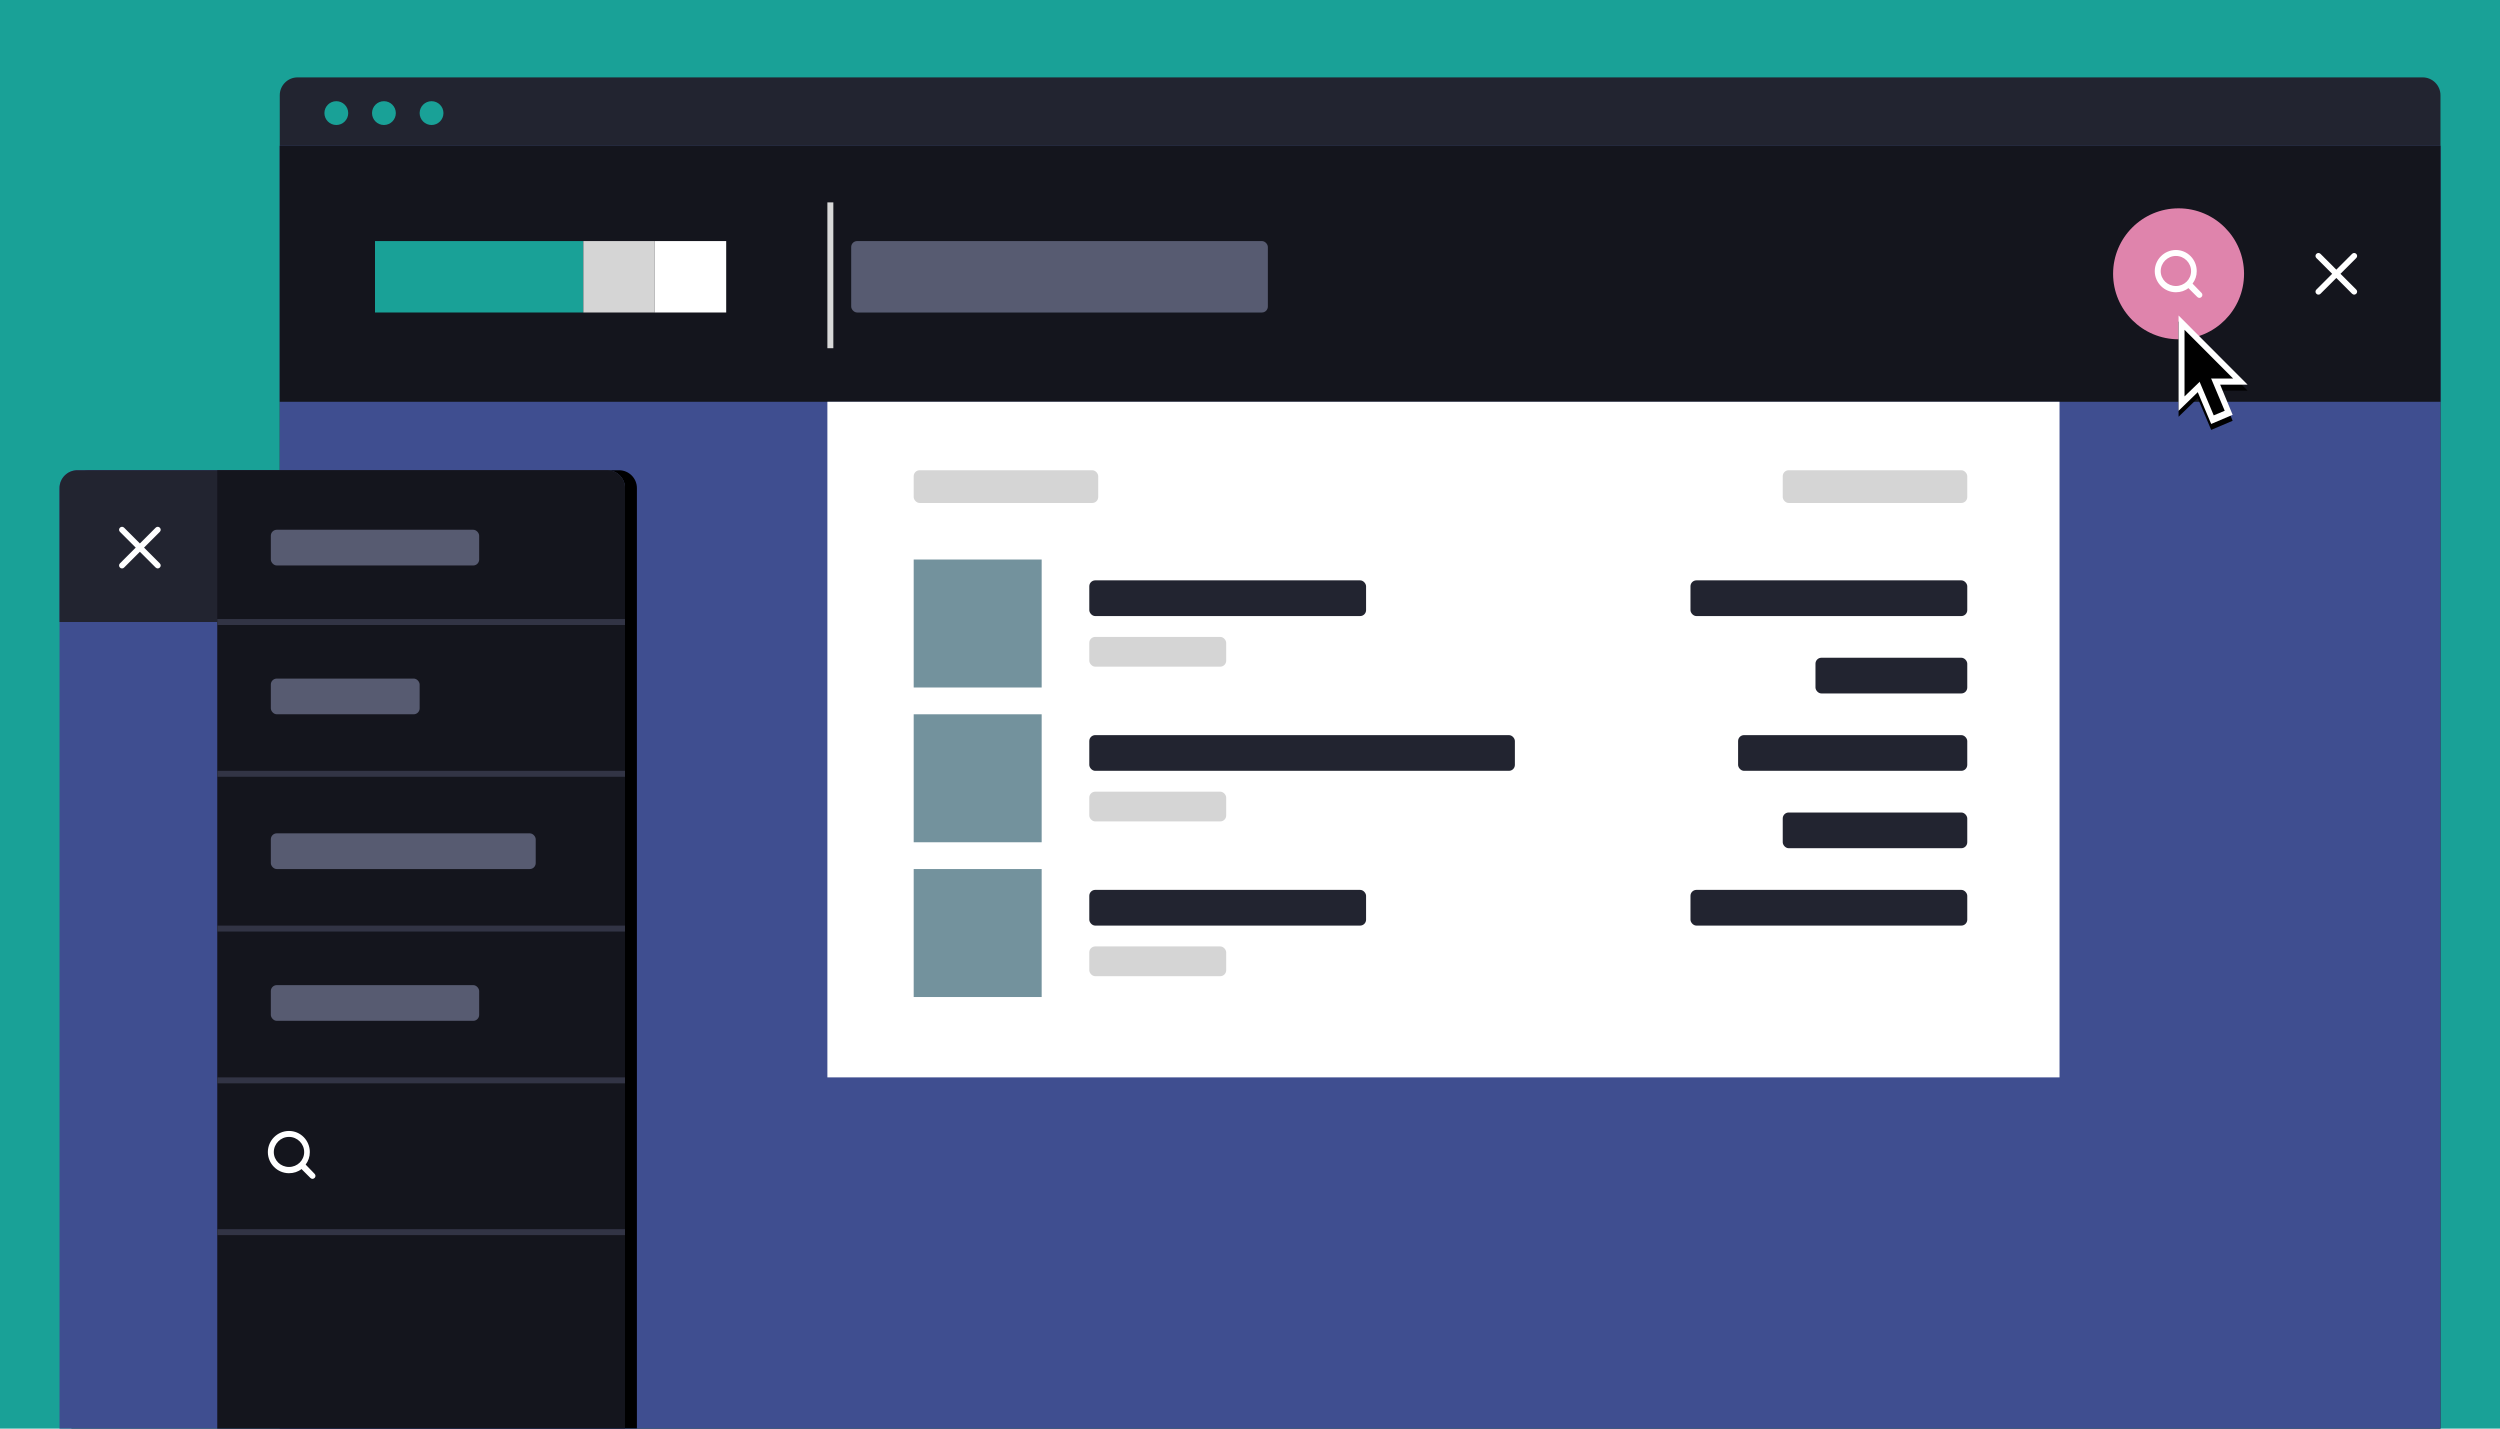 <?xml version="1.0" encoding="UTF-8"?>
<svg width="840px" height="480px" viewBox="0 0 840 480" version="1.1" xmlns="http://www.w3.org/2000/svg" xmlns:xlink="http://www.w3.org/1999/xlink">
    <!-- Generator: Sketch 49 (51002) - http://www.bohemiancoding.com/sketch -->
    <title>advanced-search-featured</title>
    <desc>Created with Sketch.</desc>
    <defs>
        <path d="M6,0 L184,0 C187.314,-6.08718376e-16 190,2.686 190,6 L190,322 L0,322 L0,6 C-4.05812251e-16,2.686 2.686,6.08718376e-16 6,0 Z" id="path-1"></path>
        <filter x="-14.7%" y="-9.9%" width="133.7%" height="119.9%" filterUnits="objectBoundingBox" id="filter-2">
            <feOffset dx="4" dy="0" in="SourceAlpha" result="shadowOffsetOuter1"></feOffset>
            <feGaussianBlur stdDeviation="10" in="shadowOffsetOuter1" result="shadowBlurOuter1"></feGaussianBlur>
            <feColorMatrix values="0 0 0 0 0   0 0 0 0 0   0 0 0 0 0  0 0 0 0.198 0" type="matrix" in="shadowBlurOuter1"></feColorMatrix>
        </filter>
        <polygon id="path-3" points="13.968 23.238 18.168 33.378 18.17 33.38 10.958 36.448 6.449 25.767 0 32.03 0 0 23.182 23.238"></polygon>
        <filter x="-133.7%" y="-79.6%" width="367.4%" height="270.1%" filterUnits="objectBoundingBox" id="filter-4">
            <feOffset dx="0" dy="2" in="SourceAlpha" result="shadowOffsetOuter1"></feOffset>
            <feGaussianBlur stdDeviation="10" in="shadowOffsetOuter1" result="shadowBlurOuter1"></feGaussianBlur>
            <feColorMatrix values="0 0 0 0 0   0 0 0 0 0   0 0 0 0 0  0 0 0 0.202 0" type="matrix" in="shadowBlurOuter1"></feColorMatrix>
        </filter>
    </defs>
    <g id="advanced-search-featured" stroke="none" stroke-width="1" fill="none" fill-rule="evenodd">
        <polygon id="bg" fill="#19A197" points="0 480 840 480 840 0 0 0"></polygon>
        <g id="desktop" transform="translate(94, 26)">
            <path d="M726,454 L0,454 L0,6 C0,2.687 2.687,0 6,0 L720,0 C723.313,0 726,2.687 726,6 L726,454 Z" id="container_bg" fill="#222430"></path>
            <rect id="Rectangle" fill="#3F4E90" x="0" y="23" width="726" height="431"></rect>
            <rect id="Rectangle-Copy" fill="#14151D" x="0" y="23" width="726" height="86"></rect>
            <g id="dots" transform="translate(15, 8)" fill="#19A197">
                <path d="M8,4 C8,6.209 6.209,8 4,8 C1.791,8 0,6.209 0,4 C0,1.791 1.791,0 4,0 C6.209,0 8,1.791 8,4" id="Fill-6"></path>
                <path d="M24,4 C24,6.209 22.209,8 20,8 C17.791,8 16,6.209 16,4 C16,1.791 17.791,0 20,0 C22.209,0 24,1.791 24,4" id="Fill-8"></path>
                <path d="M40,4 C40,6.209 38.209,8 36,8 C33.791,8 32,6.209 32,4 C32,1.791 33.791,0 36,0 C38.209,0 40,1.791 40,4" id="Fill-10"></path>
            </g>
            <rect id="Rectangle-2" fill="#19A197" x="32" y="55" width="70" height="24"></rect>
            <rect id="Rectangle-2-Copy" fill="#D5D5D5" x="102" y="55" width="24" height="24"></rect>
            <rect id="Rectangle-2-Copy-2" fill="#FFFFFF" x="126" y="55" width="24" height="24"></rect>
            <rect id="Rectangle-3" fill="#D8D8D8" x="184" y="42" width="2" height="49"></rect>
            <rect id="Rectangle-4" fill="#575B71" x="192" y="55" width="140" height="24" rx="2"></rect>
            <circle id="Oval" fill="#DF84AC" cx="638" cy="66" r="22"></circle>
            <g id="zoom-2" transform="translate(630, 58)" fill="#FFFFFF" fill-rule="nonzero">
                <path d="M12.7,11.3 C13.6,10.1 14.1,8.7 14.1,7.1 C14.1,3.2 11,0 7.1,0 C3.2,0 0,3.2 0,7.1 C0,11 3.2,14.2 7.1,14.2 C8.7,14.2 10.2,13.7 11.3,12.8 L14.3,15.8 C14.5,16 14.8,16.1 15,16.1 C15.2,16.1 15.5,16 15.7,15.8 C16.1,15.4 16.1,14.8 15.7,14.4 L12.7,11.3 Z M7.1,12.1 C4.3,12.1 2,9.9 2,7.1 C2,4.3 4.3,2 7.1,2 C9.9,2 12.2,4.3 12.2,7.1 C12.2,9.9 9.9,12.1 7.1,12.1 Z" id="Shape"></path>
            </g>
            <g id="simple-remove" transform="translate(684, 59)" fill="#FFFFFF" fill-rule="nonzero">
                <path d="M13.7,0.3 C13.3,-0.1 12.7,-0.1 12.3,0.3 L7,5.6 L1.7,0.3 C1.3,-0.1 0.7,-0.1 0.3,0.3 C-0.1,0.7 -0.1,1.3 0.3,1.7 L5.6,7 L0.3,12.3 C-0.1,12.7 -0.1,13.3 0.3,13.7 C0.5,13.9 0.7,14 1,14 C1.3,14 1.5,13.9 1.7,13.7 L7,8.4 L12.3,13.7 C12.5,13.9 12.8,14 13,14 C13.2,14 13.5,13.9 13.7,13.7 C14.1,13.3 14.1,12.7 13.7,12.3 L8.4,7 L13.7,1.7 C14.1,1.3 14.1,0.7 13.7,0.3 Z" id="Shape"></path>
            </g>
            <rect id="Rectangle-5" fill="#FFFFFF" x="184" y="109" width="414" height="227"></rect>
            <rect id="Rectangle-6" fill="#D5D5D5" x="213" y="132" width="62" height="11" rx="2"></rect>
            <rect id="Rectangle-7" fill="#73929D" x="213" y="162" width="43" height="43"></rect>
            <rect id="Rectangle-7-Copy" fill="#73929D" x="213" y="214" width="43" height="43"></rect>
            <rect id="Rectangle-7-Copy-2" fill="#73929D" x="213" y="266" width="43" height="43"></rect>
            <rect id="Rectangle-8" fill="#222430" x="272" y="169" width="93" height="12" rx="2"></rect>
            <rect id="Rectangle-8-Copy-3" fill="#222430" x="474" y="169" width="93" height="12" rx="2"></rect>
            <rect id="Rectangle-8-Copy-4" fill="#222430" x="516" y="195" width="51" height="12" rx="2"></rect>
            <rect id="Rectangle-8-Copy-5" fill="#222430" x="490" y="221" width="77" height="12" rx="2"></rect>
            <rect id="Rectangle-8-Copy-6" fill="#222430" x="505" y="247" width="62" height="12" rx="2"></rect>
            <rect id="Rectangle-8-Copy-7" fill="#222430" x="474" y="273" width="93" height="12" rx="2"></rect>
            <rect id="Rectangle-8-Copy" fill="#222430" x="272" y="221" width="143" height="12" rx="2"></rect>
            <rect id="Rectangle-8-Copy-2" fill="#222430" x="272" y="273" width="93" height="12" rx="2"></rect>
            <rect id="Rectangle-9" fill="#D5D5D5" x="272" y="188" width="46" height="10" rx="2"></rect>
            <rect id="Rectangle-9-Copy" fill="#D5D5D5" x="272" y="240" width="46" height="10" rx="2"></rect>
            <rect id="Rectangle-9-Copy-2" fill="#D5D5D5" x="272" y="292" width="46" height="10" rx="2"></rect>
            <rect id="Rectangle-6-Copy" fill="#D5D5D5" x="505" y="132" width="62" height="11" rx="2"></rect>
        </g>
        <g id="mobile" transform="translate(20, 158)">
            <g id="mobile_bg">
                <use fill="black" fill-opacity="1" filter="url(#filter-2)" xlink:href="#path-1"></use>
                <use fill="#3F4E90" fill-rule="evenodd" xlink:href="#path-1"></use>
            </g>
            <path d="M190,51 L0,51 L0,6 C-4.05812251e-16,2.686 2.686,6.08718376e-16 6,0 L184,0 C187.314,-6.08718376e-16 190,2.686 190,6 L190,51 Z" id="Combined-Shape" fill="#222430"></path>
            <g id="simple-remove" transform="translate(20, 19)" fill="#FFFFFF" fill-rule="nonzero">
                <path d="M13.7,0.3 C13.3,-0.1 12.7,-0.1 12.3,0.3 L7,5.6 L1.7,0.3 C1.3,-0.1 0.7,-0.1 0.3,0.3 C-0.1,0.7 -0.1,1.3 0.3,1.7 L5.6,7 L0.3,12.3 C-0.1,12.7 -0.1,13.3 0.3,13.7 C0.5,13.9 0.7,14 1,14 C1.3,14 1.5,13.9 1.7,13.7 L7,8.4 L12.3,13.7 C12.5,13.9 12.8,14 13,14 C13.2,14 13.5,13.9 13.7,13.7 C14.1,13.3 14.1,12.7 13.7,12.3 L8.4,7 L13.7,1.7 C14.1,1.3 14.1,0.7 13.7,0.3 Z" id="Shape"></path>
            </g>
            <path d="M53,0 L184,0 C187.314,-1.53245403e-14 190,2.686 190,6 L190,322 L53,322 L53,0 Z" id="Combined-Shape" fill="#14151D"></path>
            <g id="zoom-2" transform="translate(70, 222)" fill="#FFFFFF" fill-rule="nonzero">
                <path d="M12.7,11.3 C13.6,10.1 14.1,8.7 14.1,7.1 C14.1,3.2 11,0 7.1,0 C3.2,0 0,3.2 0,7.1 C0,11 3.2,14.2 7.1,14.2 C8.7,14.2 10.2,13.7 11.3,12.8 L14.3,15.8 C14.5,16 14.8,16.1 15,16.1 C15.2,16.1 15.5,16 15.7,15.8 C16.1,15.4 16.1,14.8 15.7,14.4 L12.7,11.3 Z M7.1,12.1 C4.3,12.1 2,9.9 2,7.1 C2,4.3 4.3,2 7.1,2 C9.9,2 12.2,4.3 12.2,7.1 C12.2,9.9 9.9,12.1 7.1,12.1 Z" id="Shape"></path>
            </g>
            <rect id="Rectangle-11" fill="#323445" x="53" y="50" width="137" height="2"></rect>
            <rect id="Rectangle-11-Copy" fill="#323445" x="53" y="101" width="137" height="2"></rect>
            <rect id="Rectangle-11-Copy-2" fill="#323445" x="53" y="153" width="137" height="2"></rect>
            <rect id="Rectangle-11-Copy-3" fill="#323445" x="53" y="204" width="137" height="2"></rect>
            <rect id="Rectangle-11-Copy-4" fill="#323445" x="53" y="255" width="137" height="2"></rect>
            <rect id="Rectangle-10" fill="#575B71" x="71" y="20" width="70" height="12" rx="2"></rect>
            <rect id="Rectangle-10-Copy" fill="#575B71" x="71" y="70" width="50" height="12" rx="2"></rect>
            <rect id="Rectangle-10-Copy-2" fill="#575B71" x="71" y="122" width="89" height="12" rx="2"></rect>
            <rect id="Rectangle-10-Copy-3" fill="#575B71" x="71" y="173" width="70" height="12" rx="2"></rect>
        </g>
        <g id="default" transform="translate(732, 106)" fill-rule="nonzero">
            <g id="Combined-Shape">
                <use fill="black" fill-opacity="1" filter="url(#filter-4)" xlink:href="#path-3"></use>
                <use fill="#FFFFFF" fill-rule="evenodd" xlink:href="#path-3"></use>
            </g>
            <polygon id="Shape" fill="#000000" points="15.502 32.018 11.814 33.566 5.614 18.818 9.296 17.268 15.502 32.018"></polygon>
            <polygon id="Shape" fill="#000000" points="2 4.814 2 27.19 7.938 21.458 8.794 21.18 18.33 21.18"></polygon>
        </g>
    </g>
</svg>
